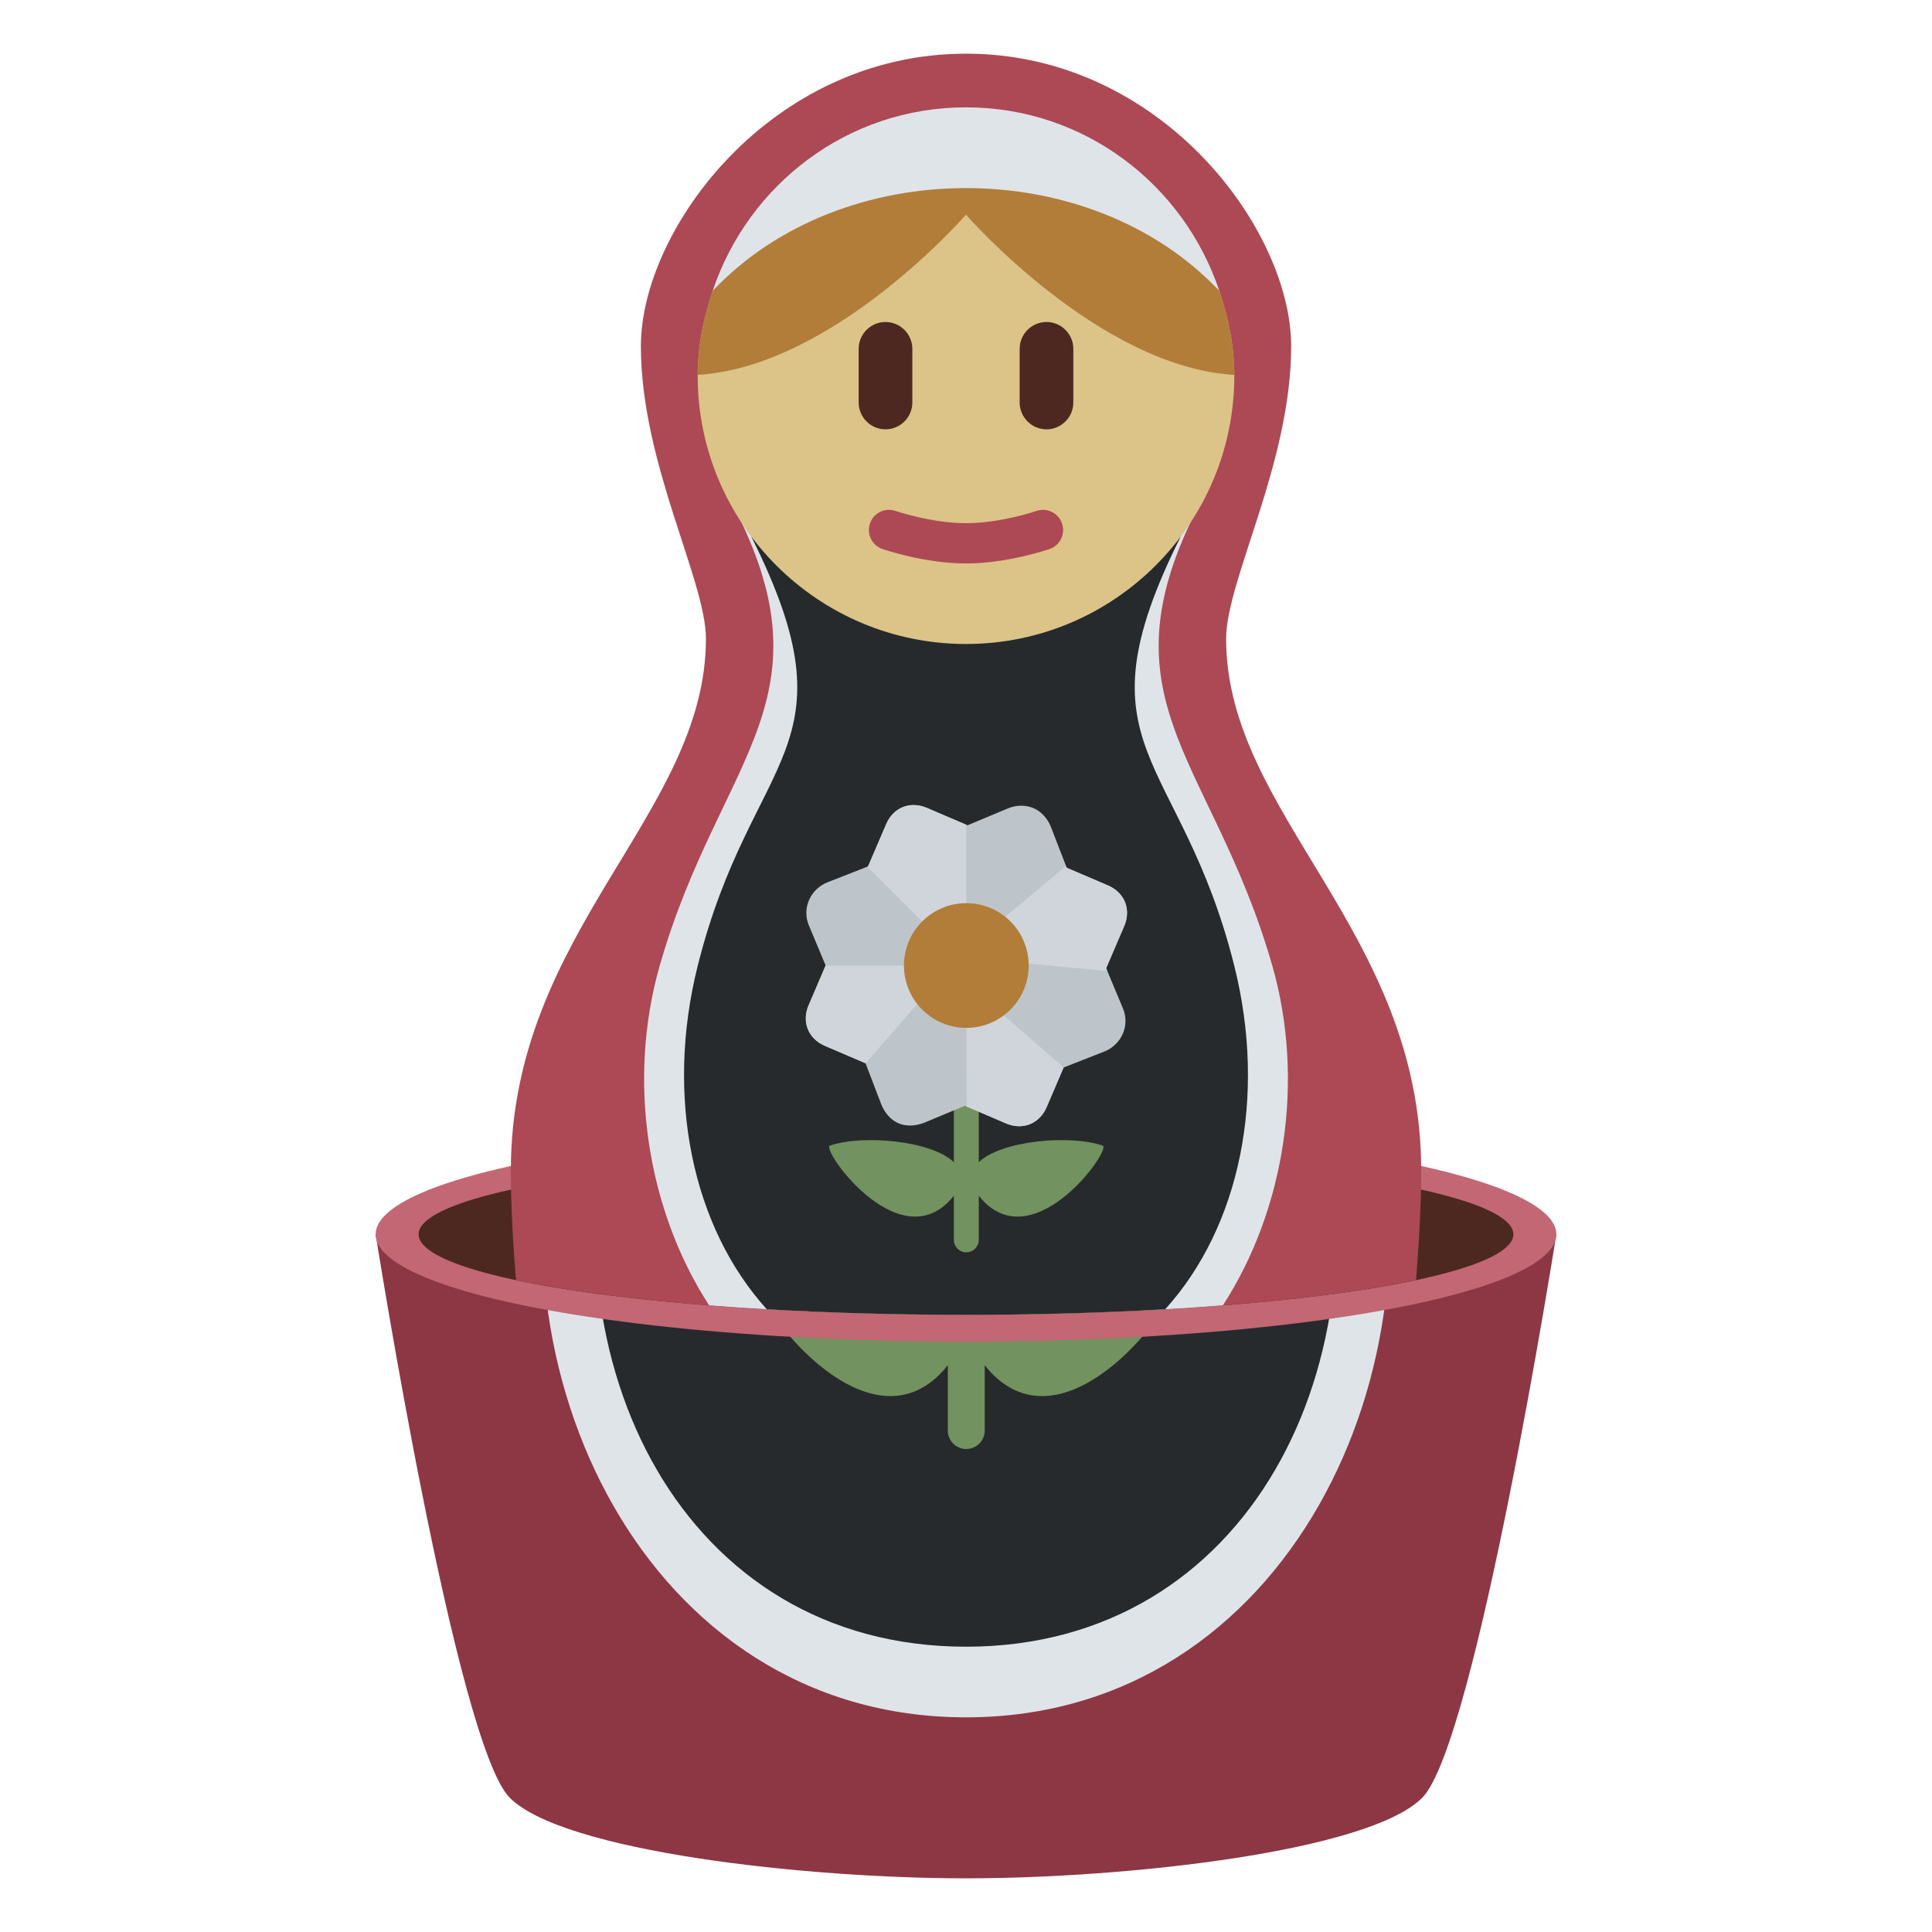 <svg viewBox="0 0 36 36" xmlns="http://www.w3.org/2000/svg"><path fill="#8d3744" d="M7 23s1.5 9.5 2.5 10.5S15 35 18 35s7.5-.5 8.5-1.5S29 23 29 23H7z" /><path fill="#dfe4e9" d="M25.512 20.158c-1.502-5.263-13.521-5.263-15.024 0S11.99 32 18 32s9.014-6.579 7.512-11.842z" /><path fill="#272a2c" d="M24.579 20.158c-1.316-5.263-11.842-5.263-13.158 0S12.737 30.684 18 30.684s7.895-5.263 6.579-10.526z" /><path fill="#72925f" d="M21.766 24.057c-.878-.306-2.789-.147-3.417.458v-4.048c0-.19-.154-.344-.344-.344-.19 0-.344.154-.344.344v4.048c-.628-.605-2.539-.764-3.417-.458-.255.089 1.81 3.008 3.269 1.55.058-.058.105-.113.148-.169v1.218c0 .19.154.344.344.344.19 0 .344-.154.344-.344v-1.218c.043.055.09.111.148.169 1.459 1.458 3.524-1.461 3.269-1.55z" /><ellipse fill="#c26773" cx="18" cy="23" rx="11" ry="2" /><ellipse fill="#4d2821" cx="18" cy="23" rx="10.2" ry="1.5" /><path fill="#ac4955" d="M9.614 23.853c1.842.391 4.909.647 8.386.647s6.544-.256 8.386-.647c.06-.75.096-1.449.096-2.046 0-4.453-3.635-6.633-3.635-9.904 0-1.09 1.212-3.271 1.212-5.451C24.058 4.271 21.635 1 18 1s-6.058 3.271-6.058 5.451c0 2.181 1.212 4.361 1.212 5.451 0 3.271-3.635 5.451-3.635 9.904-.001.598.035 1.297.095 2.047z" /><path fill="#dfe4e9" d="M18 24.5c1.733 0 3.36-.064 4.787-.177 1.16-1.791 1.53-4.195.922-6.323-1.142-4-3.425-5-1.142-9h-9.134c2.284 4 0 5-1.142 9-.607 2.128-.237 4.533.922 6.323 1.427.113 3.054.177 4.787.177z" /><path fill="#272a2c" d="M18 24.5c1.312 0 2.562-.037 3.712-.104C23.101 22.863 23.609 20.434 23 18c-1-4-3-4-1-8h-8c2 4 0 4-1 8-.609 2.434-.101 4.863 1.288 6.396 1.15.067 2.4.104 3.712.104z" /><path fill="#dfe4e9" d="M22.721 5.421C22.057 3.438 20.206 2 18 2s-4.057 1.438-4.721 3.421c1.098-1.168 8.344-1.168 9.442 0z" /><path fill="#dcc387" d="M22.721 5.421C22.312 4.986 18 3.711 18 3.711s-4.312 1.276-4.721 1.711C13.112 5.92 13 6.445 13 7c0 2.761 2.239 5 5 5s5-2.239 5-5c0-.555-.112-1.08-.279-1.579z" /><path fill="#b27d39" d="M22.721 5.421c-2.41-2.555-7.032-2.555-9.442 0-.166.495-.276 1.015-.278 1.564C15.533 6.835 18 4 18 4s2.467 2.835 4.999 2.986c-.002-.55-.112-1.07-.278-1.565z" /><path fill="#4d2821" d="M16.5 8c-.275 0-.5-.225-.5-.5v-1c0-.275.225-.5.5-.5s.5.225.5.5v1c0 .275-.225.5-.5.5zm3 0c-.275 0-.5-.225-.5-.5v-1c0-.275.225-.5.5-.5s.5.225.5.5v1c0 .275-.225.5-.5.5z" /><path fill="#ac4955" d="M18 10.499c-.771 0-1.525-.258-1.557-.269-.196-.068-.299-.281-.232-.477.067-.195.281-.301.477-.232.007.002.67.228 1.312.228.646 0 1.305-.225 1.311-.228.196-.067.41.036.478.232.067.196-.036.409-.231.477-.034.011-.787.269-1.558.269z" /><path fill="#72925f" d="M20.547 21.347c-.593-.207-1.885-.1-2.309.309V18.92c0-.128-.104-.232-.232-.232s-.232.104-.232.232v2.736c-.424-.409-1.716-.516-2.309-.309-.172.06 1.223 2.033 2.209 1.047.039-.039.071-.077.1-.114v.823c0 .128.104.232.232.232s.232-.104.232-.232v-.823c.029.037.061.075.1.114.986.986 2.382-.987 2.209-1.047z" /><path fill="#bdc5ca" d="M16.742 20.931c-.144-.062-.257-.194-.32-.351l-.294-.768-.757-.324c-.311-.133-.436-.447-.303-.757l.317-.739-.317-.759c-.126-.314.035-.666.349-.792l.76-.298.337-.786c.133-.311.446-.436.757-.303l.757.324.759-.317c.157-.063.328-.064.472-.002.144.062.259.19.322.347l.296.764.769.329c.31.133.436.446.303.757l-.337.786.317.759c.126.314-.035.666-.349.792l-.76.298-.317.74c-.133.31-.447.436-.757.303l-.769-.329-.759.317c-.158.061-.332.07-.476.009z" /><path fill="#cfd5da" d="M20.644 16.498l-.769-.329-.013-.033c-.364.311-1.212 1.012-1.212 1.012l.002.028c-.178-.142-.401-.23-.647-.23v-1.578l-.736-.315c-.311-.133-.624-.007-.757.303l-.337.786-.014.006 1.104 1.105c-.189.189-.306.451-.306.739h-1.576l-.316.739c-.133.311-.007.624.303.757l.757.324.001.001 1.045-1.195c.191.253.491.419.833.419h.001l.003 1.58.735.315c.31.133.624.007.757-.303l.317-.739-1.206-1.05c.265-.19.439-.498.439-.849 0-.017-.004-.032-.005-.048.419.042 1.15.11 1.585.149l-.021-.051.337-.786c.132-.311.007-.624-.304-.757z" /><circle fill="#b27d39" cx="18.006" cy="17.991" r="1.162" /></svg>